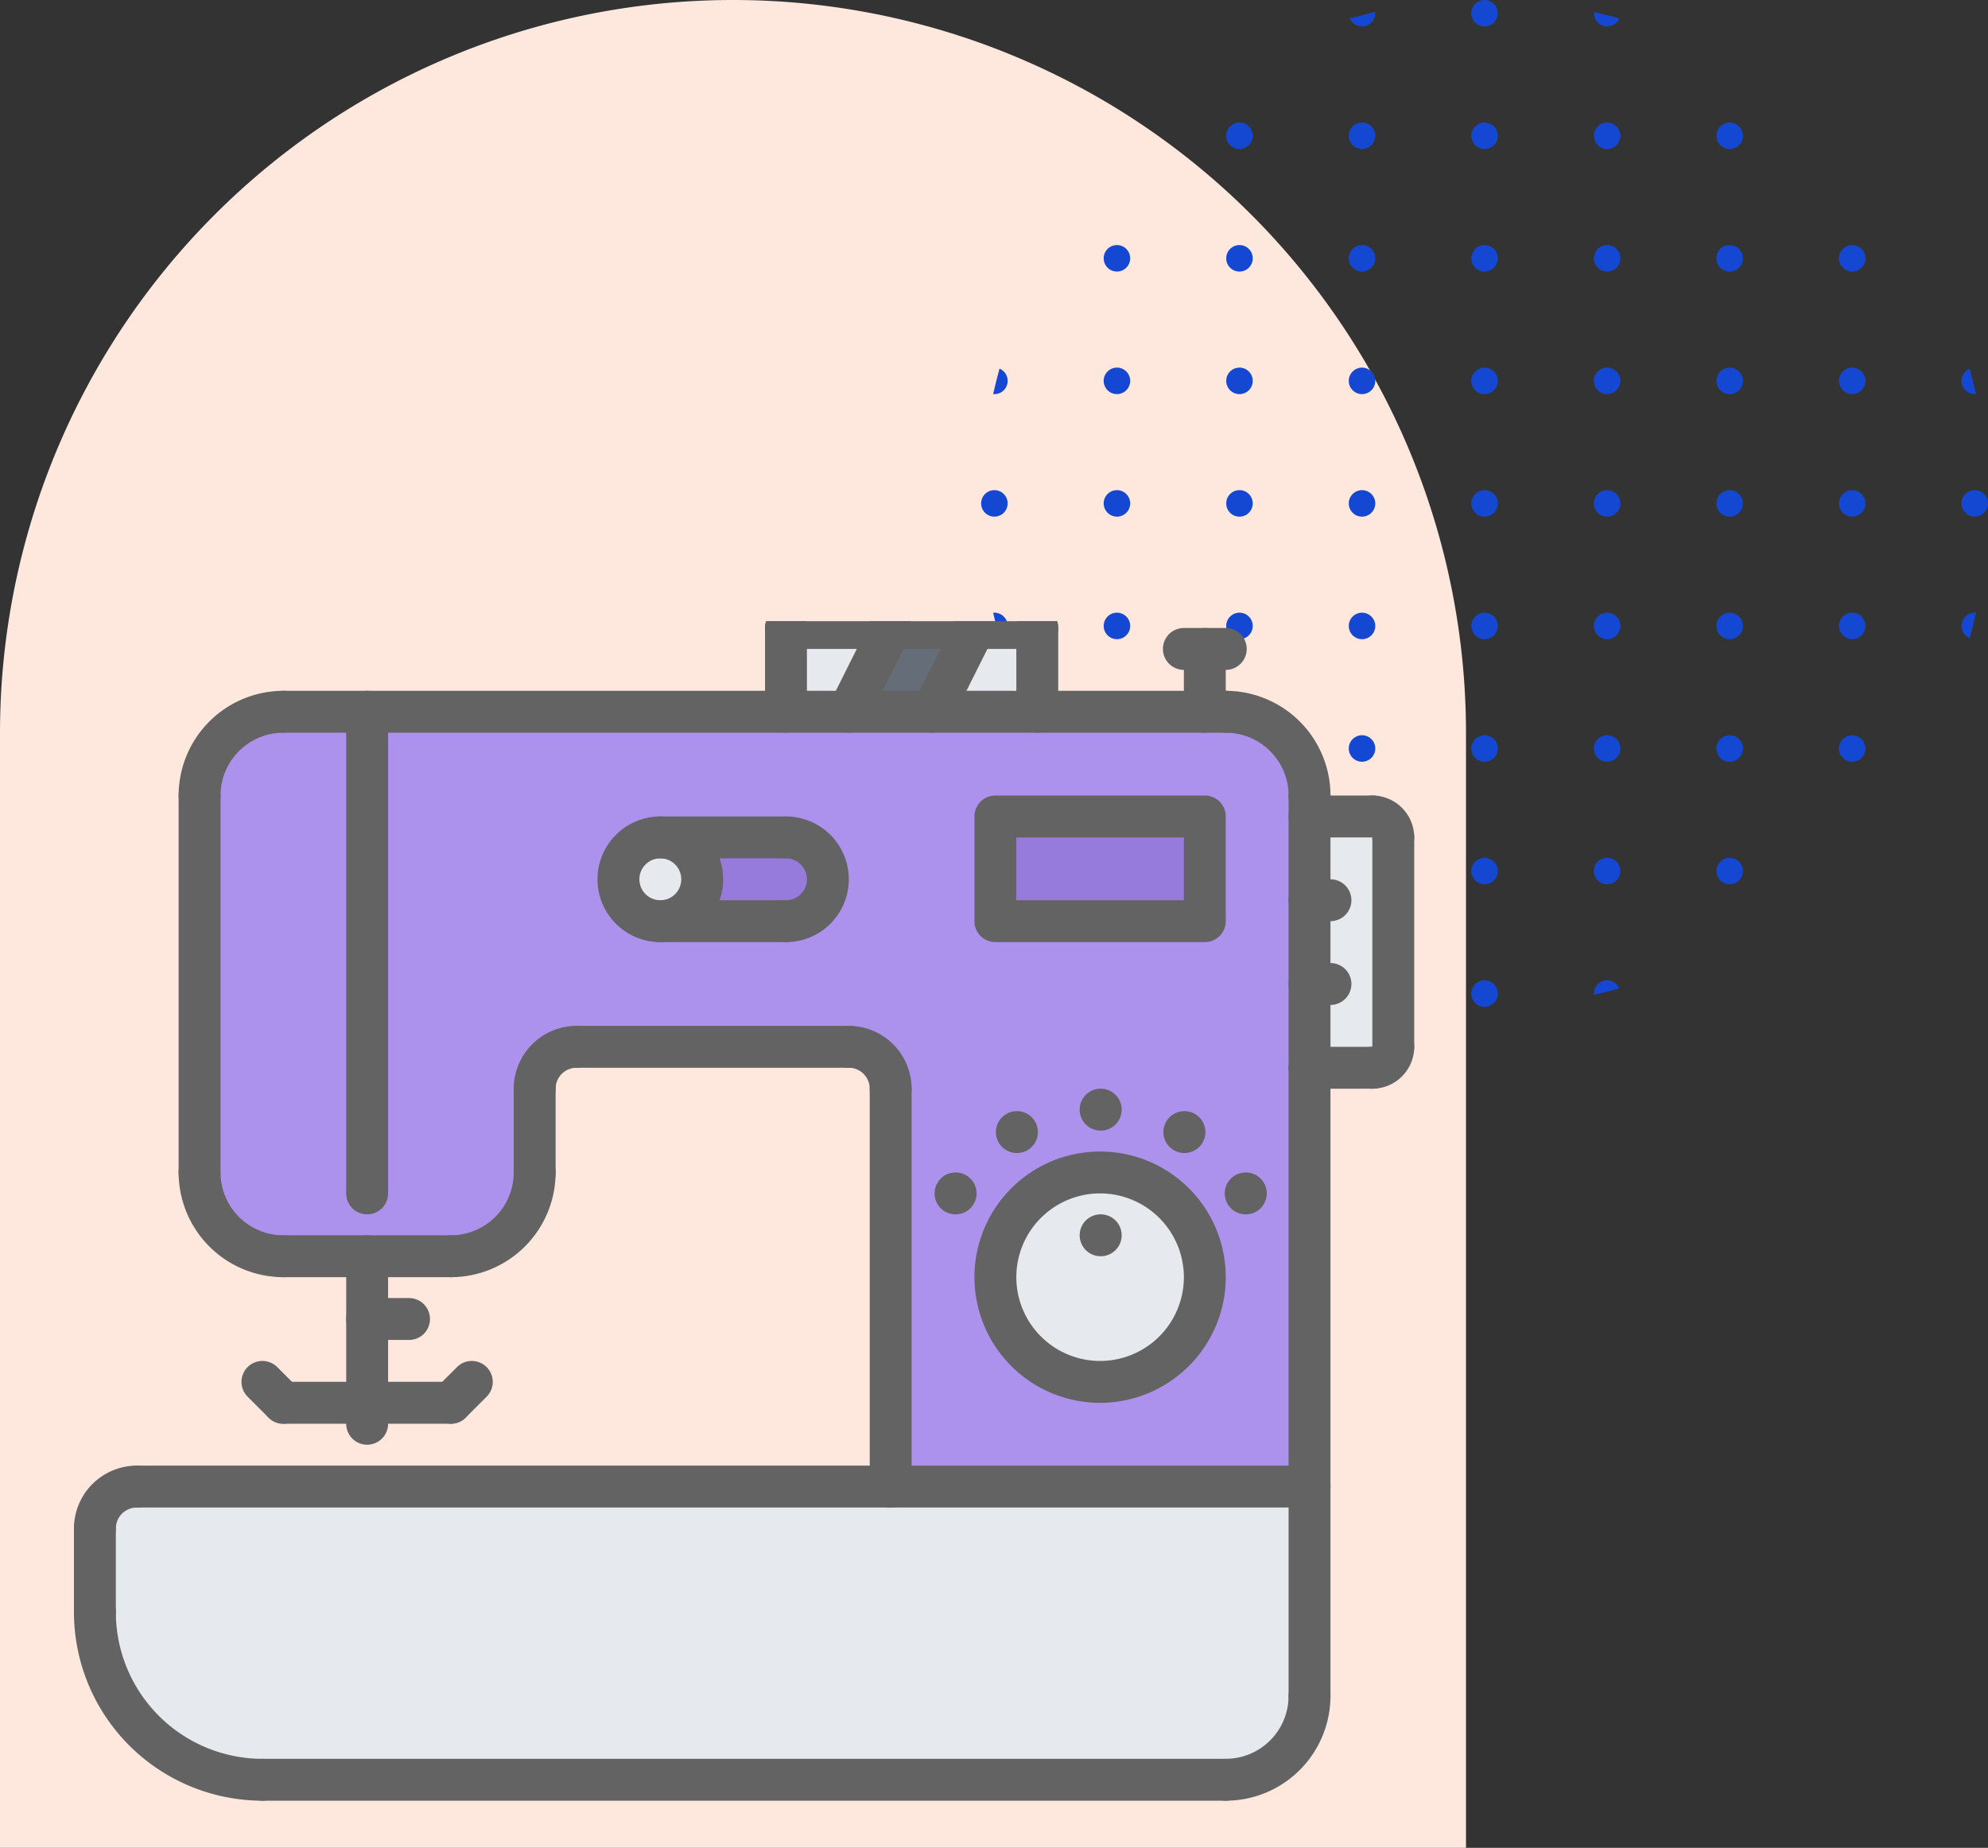 <svg xmlns="http://www.w3.org/2000/svg" xmlns:xlink="http://www.w3.org/1999/xlink" width="370.795" height="344.665" viewBox="0 0 370.795 344.665">
  <rect x="0" y="0" width="370.795" height="344.665" fill="#333333" stroke="none"/>
  <defs>
    <clipPath id="clip-path">
      <path id="Trazado_113926" data-name="Trazado 113926" d="M93.9,0A93.9,93.9,0,1,1,0,93.9,93.9,93.9,0,0,1,93.9,0Z" transform="translate(0 -0.001)" fill="#1448d3"/>
    </clipPath>
    <clipPath id="clip-path-2">
      <rect id="Rectángulo_344839" data-name="Rectángulo 344839" width="250" height="220" transform="translate(0 0.133)" fill="none"/>
    </clipPath>
  </defs>
  <g id="Grupo_1010010" data-name="Grupo 1010010" transform="translate(-895 -4650.131)">
    <g id="Grupo_985925" data-name="Grupo 985925" transform="translate(814.968 4595.066)">
      <path id="Rectángulo_33771" data-name="Rectángulo 33771" d="M136.717,0h0A136.717,136.717,0,0,1,273.433,136.717V344.665a0,0,0,0,1,0,0H0a0,0,0,0,1,0,0V136.717A136.717,136.717,0,0,1,136.717,0Z" transform="translate(80.032 55.065)" fill="#fee7dd"/>
      <g id="Grupo_80252" data-name="Grupo 80252" transform="translate(263.032 55.065)">
        <g id="Grupo_80252-2" data-name="Grupo 80252" transform="translate(0)" clip-path="url(#clip-path)">
          <path id="Trazado_113845" data-name="Trazado 113845" d="M0,2.471A2.472,2.472,0,1,1,2.471,4.941,2.47,2.47,0,0,1,0,2.471" transform="translate(182.852 -0.002)" fill="#1448d3"/>
          <path id="Trazado_113846" data-name="Trazado 113846" d="M10.076,2.471a2.471,2.471,0,1,1,2.471,2.471,2.47,2.47,0,0,1-2.471-2.471" transform="translate(149.919 -0.002)" fill="#1448d3"/>
          <path id="Trazado_113847" data-name="Trazado 113847" d="M20.151,2.471a2.471,2.471,0,1,1,2.471,2.471,2.47,2.47,0,0,1-2.471-2.471" transform="translate(116.988 -0.002)" fill="#1448d3"/>
          <path id="Trazado_113848" data-name="Trazado 113848" d="M30.225,2.471A2.472,2.472,0,1,1,32.7,4.941a2.47,2.47,0,0,1-2.471-2.471" transform="translate(84.057 -0.002)" fill="#1448d3"/>
          <path id="Trazado_113849" data-name="Trazado 113849" d="M40.3,2.471a2.471,2.471,0,1,1,2.471,2.471A2.47,2.47,0,0,1,40.3,2.471" transform="translate(51.125 -0.002)" fill="#1448d3"/>
          <path id="Trazado_113850" data-name="Trazado 113850" d="M50.376,2.471a2.471,2.471,0,1,1,2.471,2.471,2.47,2.47,0,0,1-2.471-2.471" transform="translate(18.193 -0.002)" fill="#1448d3"/>
          <path id="Trazado_113851" data-name="Trazado 113851" d="M60.45,2.471a2.472,2.472,0,1,1,2.471,2.471A2.47,2.47,0,0,1,60.45,2.471" transform="translate(-14.737 -0.002)" fill="#1448d3"/>
          <path id="Trazado_113852" data-name="Trazado 113852" d="M70.526,2.471A2.471,2.471,0,1,1,73,4.941a2.47,2.47,0,0,1-2.471-2.471" transform="translate(-47.67 -0.002)" fill="#1448d3"/>
          <path id="Trazado_113853" data-name="Trazado 113853" d="M80.6,2.471a2.472,2.472,0,1,1,2.471,2.471A2.47,2.47,0,0,1,80.6,2.471" transform="translate(-80.6 -0.002)" fill="#1448d3"/>
          <path id="Trazado_113854" data-name="Trazado 113854" d="M0,12.546a2.472,2.472,0,1,1,2.471,2.471A2.47,2.47,0,0,1,0,12.546" transform="translate(182.852 12.779)" fill="#1448d3"/>
          <path id="Trazado_113855" data-name="Trazado 113855" d="M10.076,12.546a2.471,2.471,0,1,1,2.471,2.471,2.47,2.47,0,0,1-2.471-2.471" transform="translate(149.919 12.779)" fill="#1448d3"/>
          <path id="Trazado_113856" data-name="Trazado 113856" d="M20.151,12.546a2.471,2.471,0,1,1,2.471,2.471,2.47,2.47,0,0,1-2.471-2.471" transform="translate(116.988 12.779)" fill="#1448d3"/>
          <path id="Trazado_113857" data-name="Trazado 113857" d="M30.225,12.546A2.472,2.472,0,1,1,32.7,15.016a2.47,2.47,0,0,1-2.471-2.471" transform="translate(84.057 12.779)" fill="#1448d3"/>
          <path id="Trazado_113858" data-name="Trazado 113858" d="M40.3,12.546a2.471,2.471,0,1,1,2.471,2.471A2.47,2.47,0,0,1,40.3,12.546" transform="translate(51.125 12.779)" fill="#1448d3"/>
          <path id="Trazado_113859" data-name="Trazado 113859" d="M50.376,12.546a2.471,2.471,0,1,1,2.471,2.471,2.47,2.47,0,0,1-2.471-2.471" transform="translate(18.193 12.779)" fill="#1448d3"/>
          <path id="Trazado_113860" data-name="Trazado 113860" d="M60.45,12.546a2.472,2.472,0,1,1,2.471,2.471,2.47,2.47,0,0,1-2.471-2.471" transform="translate(-14.737 12.779)" fill="#1448d3"/>
          <path id="Trazado_113861" data-name="Trazado 113861" d="M70.526,12.546A2.471,2.471,0,1,1,73,15.016a2.47,2.47,0,0,1-2.471-2.471" transform="translate(-47.67 12.779)" fill="#1448d3"/>
          <path id="Trazado_113862" data-name="Trazado 113862" d="M80.6,12.546a2.472,2.472,0,1,1,2.471,2.471A2.47,2.47,0,0,1,80.6,12.546" transform="translate(-80.6 12.779)" fill="#1448d3"/>
          <path id="Trazado_113863" data-name="Trazado 113863" d="M0,22.621a2.472,2.472,0,1,1,2.471,2.471A2.47,2.47,0,0,1,0,22.621" transform="translate(182.852 25.561)" fill="#1448d3"/>
          <path id="Trazado_113864" data-name="Trazado 113864" d="M10.076,22.621a2.471,2.471,0,1,1,2.471,2.471,2.47,2.47,0,0,1-2.471-2.471" transform="translate(149.919 25.561)" fill="#1448d3"/>
          <path id="Trazado_113865" data-name="Trazado 113865" d="M20.151,22.621a2.471,2.471,0,1,1,2.471,2.471,2.47,2.47,0,0,1-2.471-2.471" transform="translate(116.988 25.561)" fill="#1448d3"/>
          <path id="Trazado_113866" data-name="Trazado 113866" d="M30.225,22.621A2.472,2.472,0,1,1,32.7,25.091a2.47,2.47,0,0,1-2.471-2.471" transform="translate(84.057 25.561)" fill="#1448d3"/>
          <path id="Trazado_113867" data-name="Trazado 113867" d="M40.3,22.621a2.471,2.471,0,1,1,2.471,2.471A2.47,2.47,0,0,1,40.3,22.621" transform="translate(51.125 25.561)" fill="#1448d3"/>
          <path id="Trazado_113868" data-name="Trazado 113868" d="M50.376,22.621a2.471,2.471,0,1,1,2.471,2.471,2.47,2.47,0,0,1-2.471-2.471" transform="translate(18.193 25.561)" fill="#1448d3"/>
          <path id="Trazado_113869" data-name="Trazado 113869" d="M60.45,22.621a2.472,2.472,0,1,1,2.471,2.471,2.47,2.47,0,0,1-2.471-2.471" transform="translate(-14.737 25.561)" fill="#1448d3"/>
          <path id="Trazado_113870" data-name="Trazado 113870" d="M70.526,22.621A2.471,2.471,0,1,1,73,25.091a2.47,2.47,0,0,1-2.471-2.471" transform="translate(-47.67 25.561)" fill="#1448d3"/>
          <path id="Trazado_113871" data-name="Trazado 113871" d="M80.6,22.621a2.472,2.472,0,1,1,2.471,2.471A2.47,2.47,0,0,1,80.6,22.621" transform="translate(-80.6 25.561)" fill="#1448d3"/>
          <path id="Trazado_113872" data-name="Trazado 113872" d="M0,32.7a2.472,2.472,0,1,1,2.471,2.471A2.47,2.47,0,0,1,0,32.7" transform="translate(182.852 38.342)" fill="#1448d3"/>
          <path id="Trazado_113873" data-name="Trazado 113873" d="M10.076,32.7a2.471,2.471,0,1,1,2.471,2.471A2.47,2.47,0,0,1,10.076,32.7" transform="translate(149.919 38.342)" fill="#1448d3"/>
          <path id="Trazado_113874" data-name="Trazado 113874" d="M20.151,32.7a2.471,2.471,0,1,1,2.471,2.471A2.47,2.47,0,0,1,20.151,32.7" transform="translate(116.988 38.342)" fill="#1448d3"/>
          <path id="Trazado_113875" data-name="Trazado 113875" d="M30.225,32.7A2.472,2.472,0,1,1,32.7,35.166,2.47,2.47,0,0,1,30.225,32.7" transform="translate(84.057 38.342)" fill="#1448d3"/>
          <path id="Trazado_113876" data-name="Trazado 113876" d="M40.3,32.7a2.471,2.471,0,1,1,2.471,2.471A2.47,2.47,0,0,1,40.3,32.7" transform="translate(51.125 38.342)" fill="#1448d3"/>
          <path id="Trazado_113877" data-name="Trazado 113877" d="M50.376,32.7a2.471,2.471,0,1,1,2.471,2.471A2.47,2.47,0,0,1,50.376,32.7" transform="translate(18.193 38.342)" fill="#1448d3"/>
          <path id="Trazado_113878" data-name="Trazado 113878" d="M60.45,32.7a2.472,2.472,0,1,1,2.471,2.471A2.47,2.47,0,0,1,60.45,32.7" transform="translate(-14.737 38.342)" fill="#1448d3"/>
          <path id="Trazado_113879" data-name="Trazado 113879" d="M70.526,32.7A2.471,2.471,0,1,1,73,35.166,2.47,2.47,0,0,1,70.526,32.7" transform="translate(-47.67 38.342)" fill="#1448d3"/>
          <path id="Trazado_113880" data-name="Trazado 113880" d="M80.6,32.7a2.472,2.472,0,1,1,2.471,2.471A2.47,2.47,0,0,1,80.6,32.7" transform="translate(-80.6 38.342)" fill="#1448d3"/>
          <path id="Trazado_113881" data-name="Trazado 113881" d="M0,42.771a2.472,2.472,0,1,1,2.471,2.471A2.47,2.47,0,0,1,0,42.771" transform="translate(182.852 51.124)" fill="#1448d3"/>
          <path id="Trazado_113882" data-name="Trazado 113882" d="M10.076,42.771a2.471,2.471,0,1,1,2.471,2.471,2.47,2.47,0,0,1-2.471-2.471" transform="translate(149.919 51.124)" fill="#1448d3"/>
          <path id="Trazado_113883" data-name="Trazado 113883" d="M20.151,42.771a2.471,2.471,0,1,1,2.471,2.471,2.47,2.47,0,0,1-2.471-2.471" transform="translate(116.988 51.124)" fill="#1448d3"/>
          <path id="Trazado_113884" data-name="Trazado 113884" d="M30.225,42.771A2.472,2.472,0,1,1,32.7,45.241a2.47,2.47,0,0,1-2.471-2.471" transform="translate(84.057 51.124)" fill="#1448d3"/>
          <path id="Trazado_113885" data-name="Trazado 113885" d="M40.3,42.771a2.471,2.471,0,1,1,2.471,2.471A2.47,2.47,0,0,1,40.3,42.771" transform="translate(51.125 51.124)" fill="#1448d3"/>
          <path id="Trazado_113886" data-name="Trazado 113886" d="M50.376,42.771a2.471,2.471,0,1,1,2.471,2.471,2.47,2.47,0,0,1-2.471-2.471" transform="translate(18.193 51.124)" fill="#1448d3"/>
          <path id="Trazado_113887" data-name="Trazado 113887" d="M60.45,42.771a2.472,2.472,0,1,1,2.471,2.471,2.47,2.47,0,0,1-2.471-2.471" transform="translate(-14.737 51.124)" fill="#1448d3"/>
          <path id="Trazado_113888" data-name="Trazado 113888" d="M70.526,42.771A2.471,2.471,0,1,1,73,45.241a2.47,2.47,0,0,1-2.471-2.471" transform="translate(-47.67 51.124)" fill="#1448d3"/>
          <path id="Trazado_113889" data-name="Trazado 113889" d="M80.6,42.771a2.472,2.472,0,1,1,2.471,2.471A2.47,2.47,0,0,1,80.6,42.771" transform="translate(-80.6 51.124)" fill="#1448d3"/>
          <path id="Trazado_113890" data-name="Trazado 113890" d="M0,52.846a2.472,2.472,0,1,1,2.471,2.471A2.47,2.47,0,0,1,0,52.846" transform="translate(182.852 63.905)" fill="#1448d3"/>
          <path id="Trazado_113891" data-name="Trazado 113891" d="M10.076,52.846a2.471,2.471,0,1,1,2.471,2.471,2.47,2.47,0,0,1-2.471-2.471" transform="translate(149.919 63.905)" fill="#1448d3"/>
          <path id="Trazado_113892" data-name="Trazado 113892" d="M20.151,52.846a2.471,2.471,0,1,1,2.471,2.471,2.47,2.47,0,0,1-2.471-2.471" transform="translate(116.988 63.905)" fill="#1448d3"/>
          <path id="Trazado_113893" data-name="Trazado 113893" d="M30.225,52.846A2.472,2.472,0,1,1,32.7,55.316a2.47,2.47,0,0,1-2.471-2.471" transform="translate(84.057 63.905)" fill="#1448d3"/>
          <path id="Trazado_113894" data-name="Trazado 113894" d="M40.3,52.846a2.471,2.471,0,1,1,2.471,2.471A2.47,2.47,0,0,1,40.3,52.846" transform="translate(51.125 63.905)" fill="#1448d3"/>
          <path id="Trazado_113895" data-name="Trazado 113895" d="M50.376,52.846a2.471,2.471,0,1,1,2.471,2.471,2.47,2.47,0,0,1-2.471-2.471" transform="translate(18.193 63.905)" fill="#1448d3"/>
          <path id="Trazado_113896" data-name="Trazado 113896" d="M60.45,52.846a2.472,2.472,0,1,1,2.471,2.471,2.47,2.47,0,0,1-2.471-2.471" transform="translate(-14.737 63.905)" fill="#1448d3"/>
          <path id="Trazado_113897" data-name="Trazado 113897" d="M70.526,52.846A2.471,2.471,0,1,1,73,55.316a2.47,2.47,0,0,1-2.471-2.471" transform="translate(-47.67 63.905)" fill="#1448d3"/>
          <path id="Trazado_113898" data-name="Trazado 113898" d="M80.6,52.846a2.472,2.472,0,1,1,2.471,2.471A2.47,2.47,0,0,1,80.6,52.846" transform="translate(-80.6 63.905)" fill="#1448d3"/>
          <path id="Trazado_113899" data-name="Trazado 113899" d="M0,62.921a2.472,2.472,0,1,1,2.471,2.471A2.47,2.47,0,0,1,0,62.921" transform="translate(182.852 76.687)" fill="#1448d3"/>
          <path id="Trazado_113900" data-name="Trazado 113900" d="M10.076,62.921a2.471,2.471,0,1,1,2.471,2.471,2.47,2.47,0,0,1-2.471-2.471" transform="translate(149.919 76.687)" fill="#1448d3"/>
          <path id="Trazado_113901" data-name="Trazado 113901" d="M20.151,62.921a2.471,2.471,0,1,1,2.471,2.471,2.47,2.47,0,0,1-2.471-2.471" transform="translate(116.988 76.687)" fill="#1448d3"/>
          <path id="Trazado_113902" data-name="Trazado 113902" d="M30.225,62.921A2.472,2.472,0,1,1,32.7,65.391a2.47,2.47,0,0,1-2.471-2.471" transform="translate(84.057 76.687)" fill="#1448d3"/>
          <path id="Trazado_113903" data-name="Trazado 113903" d="M40.3,62.921a2.471,2.471,0,1,1,2.471,2.471A2.47,2.47,0,0,1,40.3,62.921" transform="translate(51.125 76.687)" fill="#1448d3"/>
          <path id="Trazado_113904" data-name="Trazado 113904" d="M50.376,62.921a2.471,2.471,0,1,1,2.471,2.471,2.47,2.47,0,0,1-2.471-2.471" transform="translate(18.193 76.687)" fill="#1448d3"/>
          <path id="Trazado_113905" data-name="Trazado 113905" d="M60.45,62.921a2.472,2.472,0,1,1,2.471,2.471,2.47,2.47,0,0,1-2.471-2.471" transform="translate(-14.737 76.687)" fill="#1448d3"/>
          <path id="Trazado_113906" data-name="Trazado 113906" d="M70.526,62.921A2.471,2.471,0,1,1,73,65.391a2.47,2.47,0,0,1-2.471-2.471" transform="translate(-47.67 76.687)" fill="#1448d3"/>
          <path id="Trazado_113907" data-name="Trazado 113907" d="M80.6,62.921a2.472,2.472,0,1,1,2.471,2.471A2.47,2.47,0,0,1,80.6,62.921" transform="translate(-80.6 76.687)" fill="#1448d3"/>
          <path id="Trazado_113908" data-name="Trazado 113908" d="M0,73a2.472,2.472,0,1,1,2.471,2.471A2.47,2.47,0,0,1,0,73" transform="translate(182.852 89.469)" fill="#1448d3"/>
          <path id="Trazado_113909" data-name="Trazado 113909" d="M10.076,73a2.471,2.471,0,1,1,2.471,2.471A2.47,2.47,0,0,1,10.076,73" transform="translate(149.919 89.469)" fill="#1448d3"/>
          <path id="Trazado_113910" data-name="Trazado 113910" d="M20.151,73a2.471,2.471,0,1,1,2.471,2.471A2.47,2.47,0,0,1,20.151,73" transform="translate(116.988 89.469)" fill="#1448d3"/>
          <path id="Trazado_113911" data-name="Trazado 113911" d="M30.225,73A2.472,2.472,0,1,1,32.7,75.467,2.47,2.47,0,0,1,30.225,73" transform="translate(84.057 89.469)" fill="#1448d3"/>
          <path id="Trazado_113912" data-name="Trazado 113912" d="M40.3,73a2.471,2.471,0,1,1,2.471,2.471A2.47,2.47,0,0,1,40.3,73" transform="translate(51.125 89.469)" fill="#1448d3"/>
          <path id="Trazado_113913" data-name="Trazado 113913" d="M50.376,73a2.471,2.471,0,1,1,2.471,2.471A2.47,2.47,0,0,1,50.376,73" transform="translate(18.193 89.469)" fill="#1448d3"/>
          <path id="Trazado_113914" data-name="Trazado 113914" d="M60.45,73a2.472,2.472,0,1,1,2.471,2.471A2.47,2.47,0,0,1,60.45,73" transform="translate(-14.737 89.469)" fill="#1448d3"/>
          <path id="Trazado_113915" data-name="Trazado 113915" d="M70.526,73A2.471,2.471,0,1,1,73,75.467,2.47,2.47,0,0,1,70.526,73" transform="translate(-47.67 89.469)" fill="#1448d3"/>
          <path id="Trazado_113916" data-name="Trazado 113916" d="M80.6,73a2.472,2.472,0,1,1,2.471,2.471A2.47,2.47,0,0,1,80.6,73" transform="translate(-80.6 89.469)" fill="#1448d3"/>
          <path id="Trazado_113917" data-name="Trazado 113917" d="M0,83.072a2.472,2.472,0,1,1,2.471,2.471A2.47,2.47,0,0,1,0,83.072" transform="translate(182.852 102.251)" fill="#1448d3"/>
          <path id="Trazado_113918" data-name="Trazado 113918" d="M10.076,83.072a2.471,2.471,0,1,1,2.471,2.471,2.47,2.47,0,0,1-2.471-2.471" transform="translate(149.919 102.251)" fill="#1448d3"/>
          <path id="Trazado_113919" data-name="Trazado 113919" d="M20.151,83.072a2.471,2.471,0,1,1,2.471,2.471,2.47,2.47,0,0,1-2.471-2.471" transform="translate(116.988 102.251)" fill="#1448d3"/>
          <path id="Trazado_113920" data-name="Trazado 113920" d="M30.225,83.072A2.472,2.472,0,1,1,32.7,85.542a2.47,2.47,0,0,1-2.471-2.471" transform="translate(84.057 102.251)" fill="#1448d3"/>
          <path id="Trazado_113921" data-name="Trazado 113921" d="M40.3,83.072a2.471,2.471,0,1,1,2.471,2.471A2.47,2.47,0,0,1,40.3,83.072" transform="translate(51.125 102.251)" fill="#1448d3"/>
          <path id="Trazado_113922" data-name="Trazado 113922" d="M50.376,83.072a2.471,2.471,0,1,1,2.471,2.471,2.47,2.47,0,0,1-2.471-2.471" transform="translate(18.193 102.251)" fill="#1448d3"/>
          <path id="Trazado_113923" data-name="Trazado 113923" d="M60.45,83.072a2.472,2.472,0,1,1,2.471,2.471,2.47,2.47,0,0,1-2.471-2.471" transform="translate(-14.737 102.251)" fill="#1448d3"/>
          <path id="Trazado_113924" data-name="Trazado 113924" d="M70.526,83.072A2.471,2.471,0,1,1,73,85.542a2.47,2.47,0,0,1-2.471-2.471" transform="translate(-47.67 102.251)" fill="#1448d3"/>
          <path id="Trazado_113925" data-name="Trazado 113925" d="M80.6,83.072a2.472,2.472,0,1,1,2.471,2.471A2.47,2.47,0,0,1,80.6,83.072" transform="translate(-80.6 102.251)" fill="#1448d3"/>
        </g>
      </g>
    </g>
    <g id="Grupo_1010011" data-name="Grupo 1010011" transform="translate(-42.205 -74.818)">
      <g id="Grupo_1009956" data-name="Grupo 1009956" transform="translate(951 4840.685)">
        <g id="Grupo_1009955" data-name="Grupo 1009955" transform="translate(0 0)" clip-path="url(#clip-path-2)">
          <path id="Trazado_735107" data-name="Trazado 735107" d="M239.392,40H63.624A15.62,15.62,0,0,0,48,55.624v70.307a15.62,15.62,0,0,0,15.624,15.624H94.872A15.62,15.62,0,0,0,110.5,125.931V110.307a7.787,7.787,0,0,1,7.812-7.812h50.778a7.81,7.81,0,0,1,7.812,7.812v74.213h78.119V55.624A15.62,15.62,0,0,0,239.392,40" transform="translate(-24.564 -22.977)" fill="#ac92ec"/>
          <path id="Trazado_735108" data-name="Trazado 735108" d="M371.53,216A19.53,19.53,0,1,1,352,235.53,19.53,19.53,0,0,1,371.53,216" transform="translate(-180.137 -113.046)" fill="#e6e9ed"/>
          <path id="Trazado_735109" data-name="Trazado 735109" d="M234.546,336v39.06a15.62,15.62,0,0,1-15.624,15.624H39.248A31.239,31.239,0,0,1,8,359.436V343.812A7.787,7.787,0,0,1,15.812,336H234.546Z" transform="translate(-4.094 -174.456)" fill="#e6e9ed"/>
          <path id="Trazado_735110" data-name="Trazado 735110" d="M291.53,8l-7.812,15.624H272V8Z" transform="translate(-139.197 -6.601)" fill="#e6e9ed"/>
          <path id="Trazado_735111" data-name="Trazado 735111" d="M319.436,8l-7.812,15.624H296L303.812,8Z" transform="translate(-151.479 -6.601)" fill="#656d78"/>
          <path id="Trazado_735112" data-name="Trazado 735112" d="M347.53,8V23.624H328L335.812,8Z" transform="translate(-167.855 -6.601)" fill="#e6e9ed"/>
          <rect id="Rectángulo_344838" data-name="Rectángulo 344838" width="38" height="23" transform="translate(171 33.133)" fill="#967adc"/>
          <path id="Trazado_735113" data-name="Trazado 735113" d="M483.718,80a3.917,3.917,0,0,1,3.906,3.906v39.06a3.917,3.917,0,0,1-3.906,3.906H472V80Z" transform="translate(-241.548 -43.447)" fill="#e6e9ed"/>
          <path id="Trazado_735114" data-name="Trazado 735114" d="M215.812,88A7.812,7.812,0,1,1,208,95.812,7.835,7.835,0,0,1,215.812,88" transform="translate(-106.445 -47.541)" fill="#e6e9ed"/>
          <path id="Trazado_735115" data-name="Trazado 735115" d="M231.812,95.812A7.835,7.835,0,0,0,224,88h23.436a7.812,7.812,0,1,1,0,15.624H224a7.835,7.835,0,0,0,7.812-7.812" transform="translate(-114.633 -47.541)" fill="#967adc"/>
          <path id="Trazado_735116" data-name="Trazado 735116" d="M35.154,415.06A35.192,35.192,0,0,1,0,379.906a3.906,3.906,0,1,1,7.812,0,27.377,27.377,0,0,0,27.342,27.342,3.906,3.906,0,1,1,0,7.812" transform="translate(0 -194.927)" fill="#636363"/>
          <path id="Trazado_735117" data-name="Trazado 735117" d="M435.906,431.436a3.906,3.906,0,1,1,0-7.812,11.732,11.732,0,0,0,11.718-11.718,3.906,3.906,0,1,1,7.812,0,19.552,19.552,0,0,1-19.53,19.53" transform="translate(-221.078 -211.303)" fill="#636363"/>
          <path id="Trazado_735118" data-name="Trazado 735118" d="M451.538,55.436a3.9,3.9,0,0,1-3.906-3.906,11.732,11.732,0,0,0-11.718-11.718,3.906,3.906,0,1,1,0-7.812,19.552,19.552,0,0,1,19.53,19.53,3.9,3.9,0,0,1-3.906,3.906" transform="translate(-221.082 -18.883)" fill="#636363"/>
          <path id="Trazado_735119" data-name="Trazado 735119" d="M43.89,55.436a3.9,3.9,0,0,1-3.906-3.906A19.552,19.552,0,0,1,59.514,32a3.906,3.906,0,1,1,0,7.812A11.732,11.732,0,0,0,47.8,51.53a3.9,3.9,0,0,1-3.906,3.906" transform="translate(-20.462 -18.883)" fill="#636363"/>
          <path id="Trazado_735120" data-name="Trazado 735120" d="M59.514,231.436a19.552,19.552,0,0,1-19.53-19.53,3.906,3.906,0,1,1,7.812,0,11.732,11.732,0,0,0,11.718,11.718,3.906,3.906,0,1,1,0,7.812" transform="translate(-20.462 -108.952)" fill="#636363"/>
          <path id="Trazado_735121" data-name="Trazado 735121" d="M139.906,231.436a3.906,3.906,0,0,1,0-7.812,11.732,11.732,0,0,0,11.718-11.718,3.906,3.906,0,1,1,7.812,0,19.552,19.552,0,0,1-19.53,19.53" transform="translate(-69.599 -108.952)" fill="#636363"/>
          <path id="Trazado_735122" data-name="Trazado 735122" d="M171.906,175.624A3.9,3.9,0,0,1,168,171.718,11.732,11.732,0,0,1,179.718,160a3.906,3.906,0,1,1,0,7.812,3.907,3.907,0,0,0-3.906,3.906,3.9,3.9,0,0,1-3.906,3.906" transform="translate(-85.975 -84.388)" fill="#636363"/>
          <path id="Trazado_735123" data-name="Trazado 735123" d="M299.71,175.624a3.9,3.9,0,0,1-3.906-3.906,3.907,3.907,0,0,0-3.906-3.906,3.906,3.906,0,0,1,0-7.812,11.732,11.732,0,0,1,11.718,11.718,3.9,3.9,0,0,1-3.906,3.906" transform="translate(-147.381 -84.388)" fill="#636363"/>
          <path id="Trazado_735124" data-name="Trazado 735124" d="M3.906,367.436A3.9,3.9,0,0,1,0,363.53V347.906a3.906,3.906,0,0,1,7.812,0V363.53a3.9,3.9,0,0,1-3.906,3.906" transform="translate(0 -178.55)" fill="#636363"/>
          <path id="Trazado_735125" data-name="Trazado 735125" d="M467.906,239.768A3.9,3.9,0,0,1,464,235.863V67.906a3.906,3.906,0,0,1,7.812,0V235.863a3.9,3.9,0,0,1-3.906,3.906" transform="translate(-237.454 -35.259)" fill="#636363"/>
          <path id="Trazado_735126" data-name="Trazado 735126" d="M247.58,447.812H67.906a3.906,3.906,0,0,1,0-7.812H247.58a3.906,3.906,0,1,1,0,7.812" transform="translate(-32.752 -227.679)" fill="#636363"/>
          <path id="Trazado_735127" data-name="Trazado 735127" d="M3.906,343.624A3.9,3.9,0,0,1,0,339.718,11.732,11.732,0,0,1,11.718,328a3.906,3.906,0,0,1,0,7.812,3.907,3.907,0,0,0-3.906,3.906,3.9,3.9,0,0,1-3.906,3.906" transform="translate(0 -170.362)" fill="#636363"/>
          <path id="Trazado_735128" data-name="Trazado 735128" d="M238.644,335.812H19.906a3.906,3.906,0,0,1,0-7.812H238.644a3.906,3.906,0,0,1,0,7.812" transform="translate(-8.188 -170.362)" fill="#636363"/>
          <path id="Trazado_735129" data-name="Trazado 735129" d="M251.678,39.812H75.906a3.906,3.906,0,1,1,0-7.812H251.678a3.906,3.906,0,1,1,0,7.812" transform="translate(-36.846 -18.883)" fill="#636363"/>
          <path id="Trazado_735130" data-name="Trazado 735130" d="M43.89,142.119a3.9,3.9,0,0,1-3.906-3.906V67.906a3.906,3.906,0,0,1,7.812,0v70.307a3.9,3.9,0,0,1-3.906,3.906" transform="translate(-20.462 -35.259)" fill="#636363"/>
          <path id="Trazado_735131" data-name="Trazado 735131" d="M107.146,247.812H75.89a3.906,3.906,0,0,1,0-7.812h31.256a3.906,3.906,0,0,1,0,7.812" transform="translate(-36.838 -125.328)" fill="#636363"/>
          <path id="Trazado_735132" data-name="Trazado 735132" d="M307.9,258.025a3.9,3.9,0,0,1-3.906-3.906V179.906a3.906,3.906,0,0,1,7.812,0v74.213a3.9,3.9,0,0,1-3.906,3.906" transform="translate(-155.569 -92.576)" fill="#636363"/>
          <path id="Trazado_735133" data-name="Trazado 735133" d="M238.68,167.812H187.906a3.906,3.906,0,0,1,0-7.812H238.68a3.906,3.906,0,0,1,0,7.812" transform="translate(-94.163 -84.388)" fill="#636363"/>
          <path id="Trazado_735134" data-name="Trazado 735134" d="M171.906,199.436A3.9,3.9,0,0,1,168,195.53V179.906a3.906,3.906,0,1,1,7.812,0V195.53a3.9,3.9,0,0,1-3.906,3.906" transform="translate(-85.975 -92.576)" fill="#636363"/>
          <path id="Trazado_735135" data-name="Trazado 735135" d="M107.906,279.064A3.9,3.9,0,0,1,104,275.158V243.914a3.906,3.906,0,0,1,7.812,0v31.244a3.9,3.9,0,0,1-3.906,3.906" transform="translate(-53.222 -125.332)" fill="#636363"/>
          <path id="Trazado_735136" data-name="Trazado 735136" d="M115.714,271.8H107.9a3.906,3.906,0,1,1,0-7.812h7.816a3.906,3.906,0,0,1,0,7.812" transform="translate(-53.218 -137.606)" fill="#636363"/>
          <path id="Trazado_735137" data-name="Trazado 735137" d="M479.628,79.812H467.914a3.906,3.906,0,0,1,0-7.812h11.714a3.906,3.906,0,1,1,0,7.812" transform="translate(-237.458 -39.353)" fill="#636363"/>
          <path id="Trazado_735138" data-name="Trazado 735138" d="M495.812,83.718a3.9,3.9,0,0,1-3.906-3.906V79.8a3.9,3.9,0,1,1,0-7.8,7.82,7.82,0,0,1,7.812,7.812,3.9,3.9,0,0,1-3.906,3.906" transform="translate(-249.736 -39.353)" fill="#636363"/>
          <path id="Trazado_735139" data-name="Trazado 735139" d="M479.628,175.812H467.914a3.906,3.906,0,1,1,0-7.812h11.714a3.906,3.906,0,1,1,0,7.812" transform="translate(-237.458 -88.482)" fill="#636363"/>
          <path id="Trazado_735140" data-name="Trazado 735140" d="M491.906,171.718a3.906,3.906,0,0,1,0-7.812,3.906,3.906,0,0,1,7.812,0,7.82,7.82,0,0,1-7.812,7.812" transform="translate(-249.736 -84.388)" fill="#636363"/>
          <path id="Trazado_735141" data-name="Trazado 735141" d="M499.906,126.872A3.9,3.9,0,0,1,496,122.966V83.906a3.906,3.906,0,1,1,7.812,0v39.06a3.9,3.9,0,0,1-3.906,3.906" transform="translate(-253.83 -43.447)" fill="#636363"/>
          <path id="Trazado_735142" data-name="Trazado 735142" d="M471.812,111.812h-3.906a3.906,3.906,0,1,1,0-7.812h3.906a3.906,3.906,0,1,1,0,7.812" transform="translate(-237.454 -55.73)" fill="#636363"/>
          <path id="Trazado_735143" data-name="Trazado 735143" d="M471.816,143.812h-3.9a3.906,3.906,0,0,1,0-7.812h3.9a3.906,3.906,0,0,1,0,7.812" transform="translate(-237.458 -72.106)" fill="#636363"/>
          <path id="Trazado_735144" data-name="Trazado 735144" d="M367.436,254.872a23.436,23.436,0,1,1,23.436-23.436,23.459,23.459,0,0,1-23.436,23.436m0-39.06a15.624,15.624,0,1,0,15.624,15.624,15.64,15.64,0,0,0-15.624-15.624" transform="translate(-176.043 -108.952)" fill="#636363"/>
          <path id="Trazado_735145" data-name="Trazado 735145" d="M388.125,191.812a3.906,3.906,0,0,1-.043-7.812h.043a3.906,3.906,0,1,1,0,7.812" transform="translate(-196.616 -96.67)" fill="#636363"/>
          <path id="Trazado_735146" data-name="Trazado 735146" d="M388.125,239.812a3.906,3.906,0,0,1-.043-7.812h.043a3.906,3.906,0,1,1,0,7.812" transform="translate(-196.616 -121.234)" fill="#636363"/>
          <path id="Trazado_735147" data-name="Trazado 735147" d="M356.125,200.388a3.906,3.906,0,0,1-.043-7.812h.043a3.906,3.906,0,1,1,0,7.812" transform="translate(-180.24 -101.059)" fill="#636363"/>
          <path id="Trazado_735148" data-name="Trazado 735148" d="M332.7,223.812a3.906,3.906,0,0,1-.043-7.812h.043a3.906,3.906,0,0,1,0,7.812" transform="translate(-168.252 -113.046)" fill="#636363"/>
          <path id="Trazado_735149" data-name="Trazado 735149" d="M443.541,223.812A3.906,3.906,0,0,1,443.5,216h.043a3.906,3.906,0,0,1,0,7.812" transform="translate(-224.975 -113.046)" fill="#636363"/>
          <path id="Trazado_735150" data-name="Trazado 735150" d="M420.11,200.388a3.906,3.906,0,0,1-.043-7.812h.043a3.906,3.906,0,1,1,0,7.812" transform="translate(-212.984 -101.059)" fill="#636363"/>
          <path id="Trazado_735151" data-name="Trazado 735151" d="M107.906,129.649A3.9,3.9,0,0,1,104,125.743V35.906a3.906,3.906,0,0,1,7.812,0v89.837a3.9,3.9,0,0,1-3.906,3.906" transform="translate(-53.222 -18.883)" fill="#636363"/>
          <path id="Trazado_735152" data-name="Trazado 735152" d="M386.966,99.342h-39.06A3.9,3.9,0,0,1,344,95.436V75.906A3.9,3.9,0,0,1,347.906,72h39.06a3.9,3.9,0,0,1,3.906,3.906v19.53a3.9,3.9,0,0,1-3.906,3.906M351.812,91.53H383.06V79.812H351.812Z" transform="translate(-176.043 -39.353)" fill="#636363"/>
          <path id="Trazado_735153" data-name="Trazado 735153" d="M211.718,103.436a11.718,11.718,0,1,1,11.718-11.718,11.732,11.732,0,0,1-11.718,11.718m0-15.624a3.906,3.906,0,1,0,3.906,3.906,3.907,3.907,0,0,0-3.906-3.906" transform="translate(-102.351 -43.447)" fill="#636363"/>
          <path id="Trazado_735154" data-name="Trazado 735154" d="M267.906,103.436a3.906,3.906,0,1,1,0-7.812,3.906,3.906,0,1,0,0-7.812,3.906,3.906,0,1,1,0-7.812,11.718,11.718,0,1,1,0,23.436" transform="translate(-135.103 -43.447)" fill="#636363"/>
          <path id="Trazado_735155" data-name="Trazado 735155" d="M243.342,119.812H219.906a3.906,3.906,0,1,1,0-7.812h23.436a3.906,3.906,0,0,1,0,7.812" transform="translate(-110.539 -59.824)" fill="#636363"/>
          <path id="Trazado_735156" data-name="Trazado 735156" d="M243.342,87.812H219.906a3.906,3.906,0,1,1,0-7.812h23.436a3.906,3.906,0,1,1,0,7.812" transform="translate(-110.539 -43.447)" fill="#636363"/>
          <path id="Trazado_735157" data-name="Trazado 735157" d="M267.906,23.436A3.9,3.9,0,0,1,264,19.53V3.906a3.906,3.906,0,0,1,7.812,0V19.53a3.9,3.9,0,0,1-3.906,3.906" transform="translate(-135.103 -2.507)" fill="#636363"/>
          <path id="Trazado_735158" data-name="Trazado 735158" d="M314.778,7.812H267.906a3.906,3.906,0,1,1,0-7.812h46.872a3.906,3.906,0,1,1,0,7.812" transform="translate(-135.103 -2.507)" fill="#636363"/>
          <path id="Trazado_735159" data-name="Trazado 735159" d="M363.906,23.436A3.9,3.9,0,0,1,360,19.53V3.906a3.906,3.906,0,0,1,7.812,0V19.53a3.9,3.9,0,0,1-3.906,3.906" transform="translate(-184.231 -2.507)" fill="#636363"/>
          <path id="Trazado_735160" data-name="Trazado 735160" d="M291.9,23.438a3.9,3.9,0,0,1-3.488-5.652l7.812-15.624a3.907,3.907,0,0,1,6.988,3.5L295.4,21.282a3.912,3.912,0,0,1-3.5,2.156" transform="translate(-147.386 -2.51)" fill="#636363"/>
          <path id="Trazado_735161" data-name="Trazado 735161" d="M323.9,23.438a3.9,3.9,0,0,1-3.488-5.652l7.812-15.624a3.907,3.907,0,1,1,6.988,3.5L327.4,21.282a3.912,3.912,0,0,1-3.5,2.156" transform="translate(-163.762 -2.51)" fill="#636363"/>
          <path id="Trazado_735162" data-name="Trazado 735162" d="M427.906,27.53A3.9,3.9,0,0,1,424,23.624V11.906a3.906,3.906,0,0,1,7.812,0V23.624a3.9,3.9,0,0,1-3.906,3.906" transform="translate(-216.984 -6.601)" fill="#636363"/>
          <path id="Trazado_735163" data-name="Trazado 735163" d="M427.722,15.812h-7.816a3.906,3.906,0,1,1,0-7.812h7.816a3.906,3.906,0,1,1,0,7.812" transform="translate(-212.89 -6.601)" fill="#636363"/>
          <path id="Trazado_735164" data-name="Trazado 735164" d="M107.154,303.8H75.906a3.906,3.906,0,1,1,0-7.812h31.248a3.906,3.906,0,0,1,0,7.812" transform="translate(-36.846 -153.982)" fill="#636363"/>
          <path id="Trazado_735165" data-name="Trazado 735165" d="M139.9,299.713a3.906,3.906,0,0,1-2.762-6.667l3.906-3.9a3.905,3.905,0,0,1,5.523,5.523l-3.906,3.9A3.9,3.9,0,0,1,139.9,299.713Z" transform="translate(-69.598 -149.891)" fill="#636363"/>
          <path id="Trazado_735166" data-name="Trazado 735166" d="M71.811,299.713a3.9,3.9,0,0,1-2.762-1.144l-3.906-3.9a3.905,3.905,0,0,1,5.523-5.523l3.906,3.9a3.906,3.906,0,0,1-2.761,6.667" transform="translate(-32.751 -149.891)" fill="#636363"/>
        </g>
      </g>
    </g>
  </g>
</svg>
